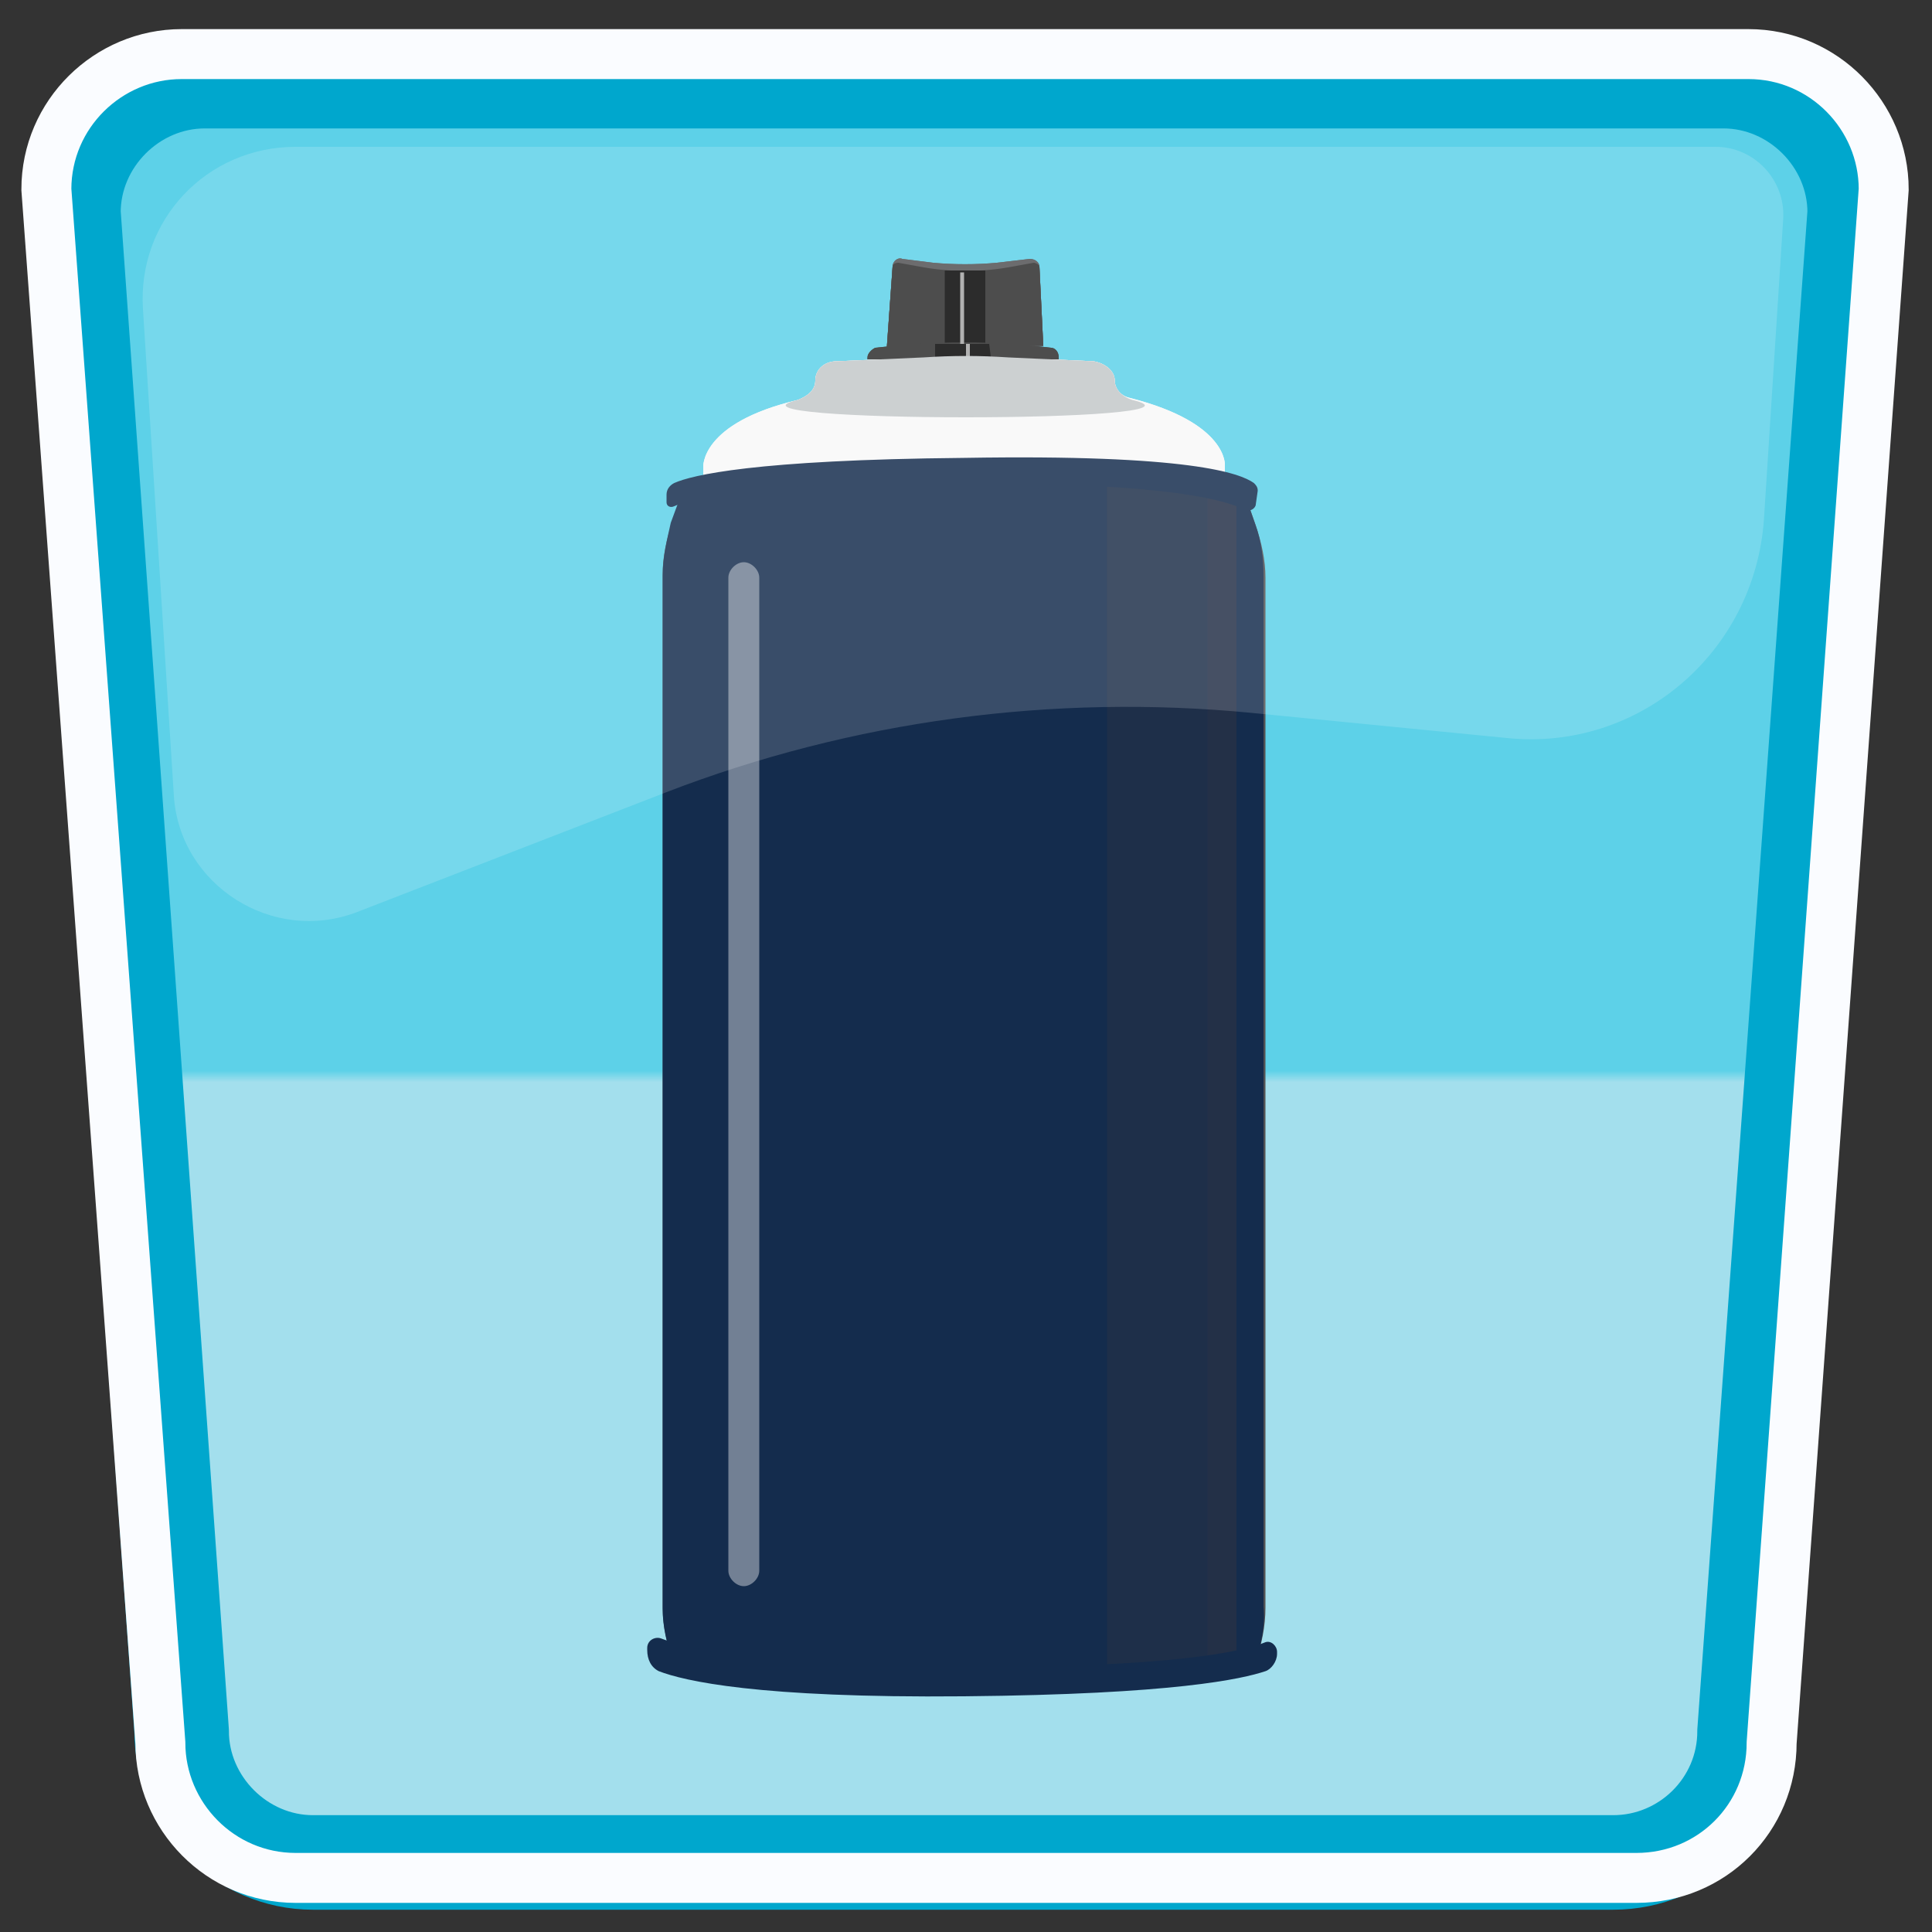 <?xml version="1.0" encoding="utf-8"?>
<!-- Generator: Adobe Illustrator 26.0.2, SVG Export Plug-In . SVG Version: 6.00 Build 0)  -->
<svg version="1.1" id="Layer_1" xmlns="http://www.w3.org/2000/svg" xmlns:xlink="http://www.w3.org/1999/xlink" x="0px" y="0px"
	 viewBox="0 0 100 100" style="enable-background:new 0 0 100 100;" xml:space="preserve">
<rect x="0" y="0" width="100" height="100" fill="#333333" stroke="none"/>
<style type="text/css">
	.st0{enable-background:new    ;}
	.st1{fill:url(#SVGID_1_);}
	.st2{fill:#EC2605;}
	.st3{fill:#515153;}
	.st4{fill:#F8F8F8;}
	.st5{fill:#2C2C2C;}
	.st6{fill:#050505;}
	.st7{fill:#A3A3A3;}
	.st8{fill:#C3C7C9;}
	.st9{opacity:0.4;fill:#FFFFFF;}
	.st10{fill:#142C4D;stroke:#142C4D;stroke-miterlimit:10;}
	.st11{opacity:0.25;fill:#3F3A3D;}
	.st12{opacity:0.15;fill:#3F3A3D;}
	.st13{fill:#142C4D;}
	.st14{fill:none;stroke:#00A7CD;stroke-width:4.894;stroke-miterlimit:10;}
	.st15{fill:none;stroke:#FAFCFF;stroke-width:2.586;stroke-miterlimit:10;}
	.st16{opacity:0.16;fill:#FFFFFF;enable-background:new    ;}
</style>
<g class="st0">
	
		<linearGradient id="SVGID_1_" gradientUnits="userSpaceOnUse" x1="49.8" y1="-0.277" x2="49.8" y2="97.538" gradientTransform="matrix(1 0 0 -1 0 102)">
		<stop  offset="0.473" style="stop-color:#A3DFED"/>
		<stop  offset="0.479" style="stop-color:#5DD1E8"/>
	</linearGradient>
	<path class="st1" d="M84.1,97.2H15.6c-3.8,0-6.9-3.1-6.9-6.9l-5.8-80c0-3.8,3.1-6.9,6.9-6.9h80c3.8,0,6.9,3.1,6.9,6.9l-5.8,80
		C91,94.1,87.9,97.2,84.1,97.2z"/>
</g>
<g>
	<g>
		<g>
			<path class="st2" d="M35.1,86.1L35,85.9c-0.3-0.8-0.5-1.7-0.5-2.6V29.8c0-0.9,0.2-1.8,0.5-2.6l0.8-2.1l14-0.7L64,25.1l0.8,2.2
				c0.3,0.9,0.4,1.7,0.4,2.6v53.4c0,0.9-0.2,1.8-0.5,2.7l-0.1,0.2l-14.5,1L35.1,86.1z"/>
			<path class="st3" d="M49.8,24.7l14,0.7l0.7,2c0.3,0.8,0.4,1.7,0.4,2.5v53.4c0,0.9-0.2,1.7-0.5,2.6l-14.3,1l-14.9-1
				c-0.3-0.8-0.5-1.7-0.5-2.5V29.8c0-0.9,0.2-1.7,0.4-2.6l0.7-1.9L49.8,24.7 M49.8,24.1L49.8,24.1l-13.9,0.7l-0.3,0l-0.1,0.3
				l-0.7,1.9c-0.3,0.9-0.5,1.8-0.5,2.7v53.5c0,0.9,0.2,1.8,0.5,2.7l0.1,0.3l0.3,0l14.9,1l0,0l0,0l14.3-1l0.3,0L65,86
				c0.3-0.9,0.5-1.8,0.5-2.8V29.9c0-0.9-0.2-1.8-0.5-2.7l-0.7-2l-0.1-0.3l-0.3,0L49.8,24.1L49.8,24.1L49.8,24.1z"/>
		</g>
		<path class="st4" d="M57.7,19.7L57.7,19.7c0-0.5-0.5-0.9-1.1-1l-4.4-0.2c-1.5-0.1-2.9-0.1-4.4,0l-4.5,0.2c-0.6,0-1.1,0.4-1.1,1v0
			c0,0.5-0.4,0.8-0.9,1c-5.1,1.2-4.9,3.5-4.9,3.5v0.8L63.4,25l0-0.9c0,0,0.2-2.2-4.9-3.5C58,20.5,57.7,20.1,57.7,19.7z"/>
		<path class="st3" d="M33.9,85.6c0,0.3,0.2,0.6,0.6,0.8c1.3,0.4,5,1,15.4,0.9c10.6-0.1,14.1-0.6,15.3-1c0.3-0.1,0.6-0.3,0.6-0.6
			v-0.1c0-0.3-0.3-0.4-0.6-0.3c-1.2,0.4-4.8,1-15.1,1c-10.5,0-14.2-0.7-15.5-1.1C34.2,85.1,33.9,85.3,33.9,85.6L33.9,85.6z"/>
		<path class="st3" d="M64.9,25.3c0-0.1-0.1-0.3-0.2-0.3c-0.7-0.4-3.2-1.1-14.7-1.1c-10.7,0.1-13.8,0.7-14.7,1
			c-0.2,0.1-0.3,0.2-0.3,0.4v0.4c0,0.2,0.2,0.3,0.4,0.2c0.9-0.3,4-1,14.6-1c10.7,0,13.4,0.7,14.4,1.1c0.2,0.1,0.5,0,0.5-0.2
			L64.9,25.3z"/>
		<g>
			<path class="st3" d="M45.9,18l0.3-4.2c0-0.3,0.3-0.5,0.5-0.4l1.6,0.2c1.1,0.1,2.2,0.1,3.3,0l1.7-0.2c0.3,0,0.5,0.2,0.5,0.4
				l0.2,4.1L45.9,18z"/>
			<path class="st5" d="M45.9,18l0.3-4.2c0-0.1,0.1-0.2,0.3-0.2l1.1,0.2c1.6,0.3,3.2,0.3,4.8,0l1.1-0.2c0.1,0,0.3,0.1,0.3,0.2
				l0.2,4.1L45.9,18z"/>
			<path class="st6" d="M48.8,18.5H51V14l-0.9,0c-0.1,0-0.2,0-0.2,0l-1,0V18.5z"/>
			<path class="st5" d="M54.9,18.6h-10v-0.1c0-0.2,0.2-0.4,0.4-0.5l1.9-0.2c1.8-0.1,3.6-0.1,5.4,0l1.8,0.2c0.2,0,0.4,0.2,0.4,0.5
				V18.6z"/>
			<path class="st6" d="M48.4,18.6h2.9l-0.1-0.8c-0.9,0-1.9,0-2.8,0L48.4,18.6z"/>
			<rect x="49.7" y="14.1" class="st7" width="0.2" height="3.7"/>
			<rect x="50" y="17.8" class="st7" width="0.2" height="0.8"/>
		</g>
		<path class="st8" d="M57.7,19.7L57.7,19.7c0-0.5-0.5-0.9-1.1-1l-4.4-0.2c-1.5-0.1-2.9-0.1-4.4,0l-4.5,0.2c-0.6,0-1.1,0.4-1.1,1v0
			c0,0.5-0.4,0.8-0.9,1c-5.1,1.2,22.5,1.2,17.3,0C58,20.5,57.7,20.1,57.7,19.7z"/>
		<path class="st9" d="M38.5,29.1L38.5,29.1c-0.4,0-0.8,0.4-0.8,0.8v51.4c0,0.4,0.4,0.8,0.8,0.8h0c0.4,0,0.8-0.4,0.8-0.8V29.9
			C39.3,29.5,38.9,29.1,38.5,29.1z"/>
	</g>
	<g>
		<path class="st4" d="M57.7,19.7L57.7,19.7c0-0.5-0.5-0.9-1.1-1l-4.4-0.2c-1.5-0.1-2.9-0.1-4.4,0l-4.5,0.2c-0.6,0-1.1,0.4-1.1,1v0
			c0,0.5-0.4,0.8-0.9,1c-5.1,1.2-4.9,3.5-4.9,3.5v0.8L63.4,25l0-0.9c0,0,0.2-2.2-4.9-3.5C58,20.5,57.7,20.1,57.7,19.7z"/>
		<path class="st10" d="M64.5,85.8l-14.3,1l-14.9-1l0,0c-0.3-0.8-0.5-1.7-0.5-2.5V29.8c0-0.9,0.2-1.7,0.4-2.6l0.7-1.9l13.9-0.7
			l14,0.7l0.7,2c0.3,0.8,0.4,1.7,0.4,2.5v53.4C65,84.1,64.8,85,64.5,85.8L64.5,85.8z"/>
		<polygon class="st11" points="64,25.3 64,85.9 57.3,86.3 57.3,25 		"/>
		<polygon class="st12" points="64,25.3 64,85.9 62.5,86.3 62.5,25 		"/>
		<path class="st13" d="M33.5,85.4c0,0.5,0.2,0.9,0.6,1.1c1.3,0.5,5.1,1.4,15.8,1.3c10.9-0.1,14.4-0.9,15.6-1.3
			c0.3-0.1,0.6-0.5,0.6-0.9v-0.1c0-0.3-0.3-0.6-0.6-0.5c-1.2,0.5-4.9,1.3-15.5,1.3c-10.7,0-14.5-1-15.8-1.5
			c-0.3-0.1-0.7,0.1-0.7,0.5L33.5,85.4z"/>
		<path class="st13" d="M65.1,25.4c0-0.2-0.1-0.3-0.2-0.4c-0.7-0.5-3.3-1.5-15-1.3c-10.9,0.1-14.1,0.9-15,1.3
			c-0.2,0.1-0.4,0.3-0.4,0.6V26c0,0.2,0.2,0.3,0.4,0.2c0.9-0.4,4.1-1.3,14.9-1.2c10.9,0,13.6,0.9,14.7,1.4c0.2,0.1,0.5-0.1,0.5-0.3
			L65.1,25.4z"/>
		<g>
			<path class="st3" d="M45.9,18l0.3-4.2c0-0.3,0.3-0.5,0.5-0.4l1.6,0.2c1.1,0.1,2.2,0.1,3.3,0l1.7-0.2c0.3,0,0.5,0.2,0.5,0.4
				l0.2,4.1L45.9,18z"/>
			<path class="st5" d="M45.9,18l0.3-4.2c0-0.1,0.1-0.2,0.3-0.2l1.1,0.2c1.6,0.3,3.2,0.3,4.8,0l1.1-0.2c0.1,0,0.3,0.1,0.3,0.2
				l0.2,4.1L45.9,18z"/>
			<path class="st6" d="M48.8,18.5H51V14l-0.9,0c-0.1,0-0.2,0-0.2,0l-1,0V18.5z"/>
			<path class="st5" d="M54.9,18.6h-10v-0.1c0-0.2,0.2-0.4,0.4-0.5l1.9-0.2c1.8-0.1,3.6-0.1,5.4,0l1.8,0.2c0.2,0,0.4,0.2,0.4,0.5
				V18.6z"/>
			<path class="st6" d="M48.4,18.6h2.9l-0.1-0.8c-0.9,0-1.9,0-2.8,0L48.4,18.6z"/>
			<rect x="49.7" y="14.1" class="st7" width="0.2" height="3.7"/>
			<rect x="50" y="17.8" class="st7" width="0.2" height="0.8"/>
		</g>
		<path class="st8" d="M57.7,19.7L57.7,19.7c0-0.5-0.5-0.9-1.1-1l-4.4-0.2c-1.5-0.1-2.9-0.1-4.4,0l-4.5,0.2c-0.6,0-1.1,0.4-1.1,1v0
			c0,0.5-0.4,0.8-0.9,1c-5.1,1.2,22.5,1.2,17.3,0C58,20.5,57.7,20.1,57.7,19.7z"/>
		<path class="st9" d="M38.5,29.1L38.5,29.1c-0.4,0-0.8,0.4-0.8,0.8v51.4c0,0.4,0.4,0.8,0.8,0.8h0c0.4,0,0.8-0.4,0.8-0.8V29.9
			C39.3,29.5,38.9,29.1,38.5,29.1z"/>
	</g>
</g>
<g>
	<path class="st14" d="M83.5,96.4H16.2c-3.7,0-6.8-3.1-6.8-6.8L3.8,11c0-3.7,3.1-6.8,6.8-6.8h78.6c3.7,0,6.8,3.1,6.8,6.8l-5.7,78.6
		C90.3,93.4,87.2,96.4,83.5,96.4z"/>
</g>
<g class="st0">
	<path class="st15" d="M84.7,97.2H15.3c-3.9,0-7-3.2-7-7L2.4,9.8c0-3.9,3.2-7,7-7h81.1c3.9,0,7,3.2,7,7l-5.8,80.4
		C91.7,94.1,88.6,97.2,84.7,97.2z"/>
</g>
<path class="st16" d="M78,38.2l-13.2-1.3c-10.3-1-20.7,0.4-30.3,4.1l-16,6.2c-4.4,1.7-9.2-1.4-9.5-6L7.4,16
	c-0.3-4.6,3.3-8.4,7.9-8.4h73.5c2,0,3.6,1.7,3.5,3.7l-1,15.6C90.8,33.8,84.8,38.9,78,38.2z"/>
</svg>
